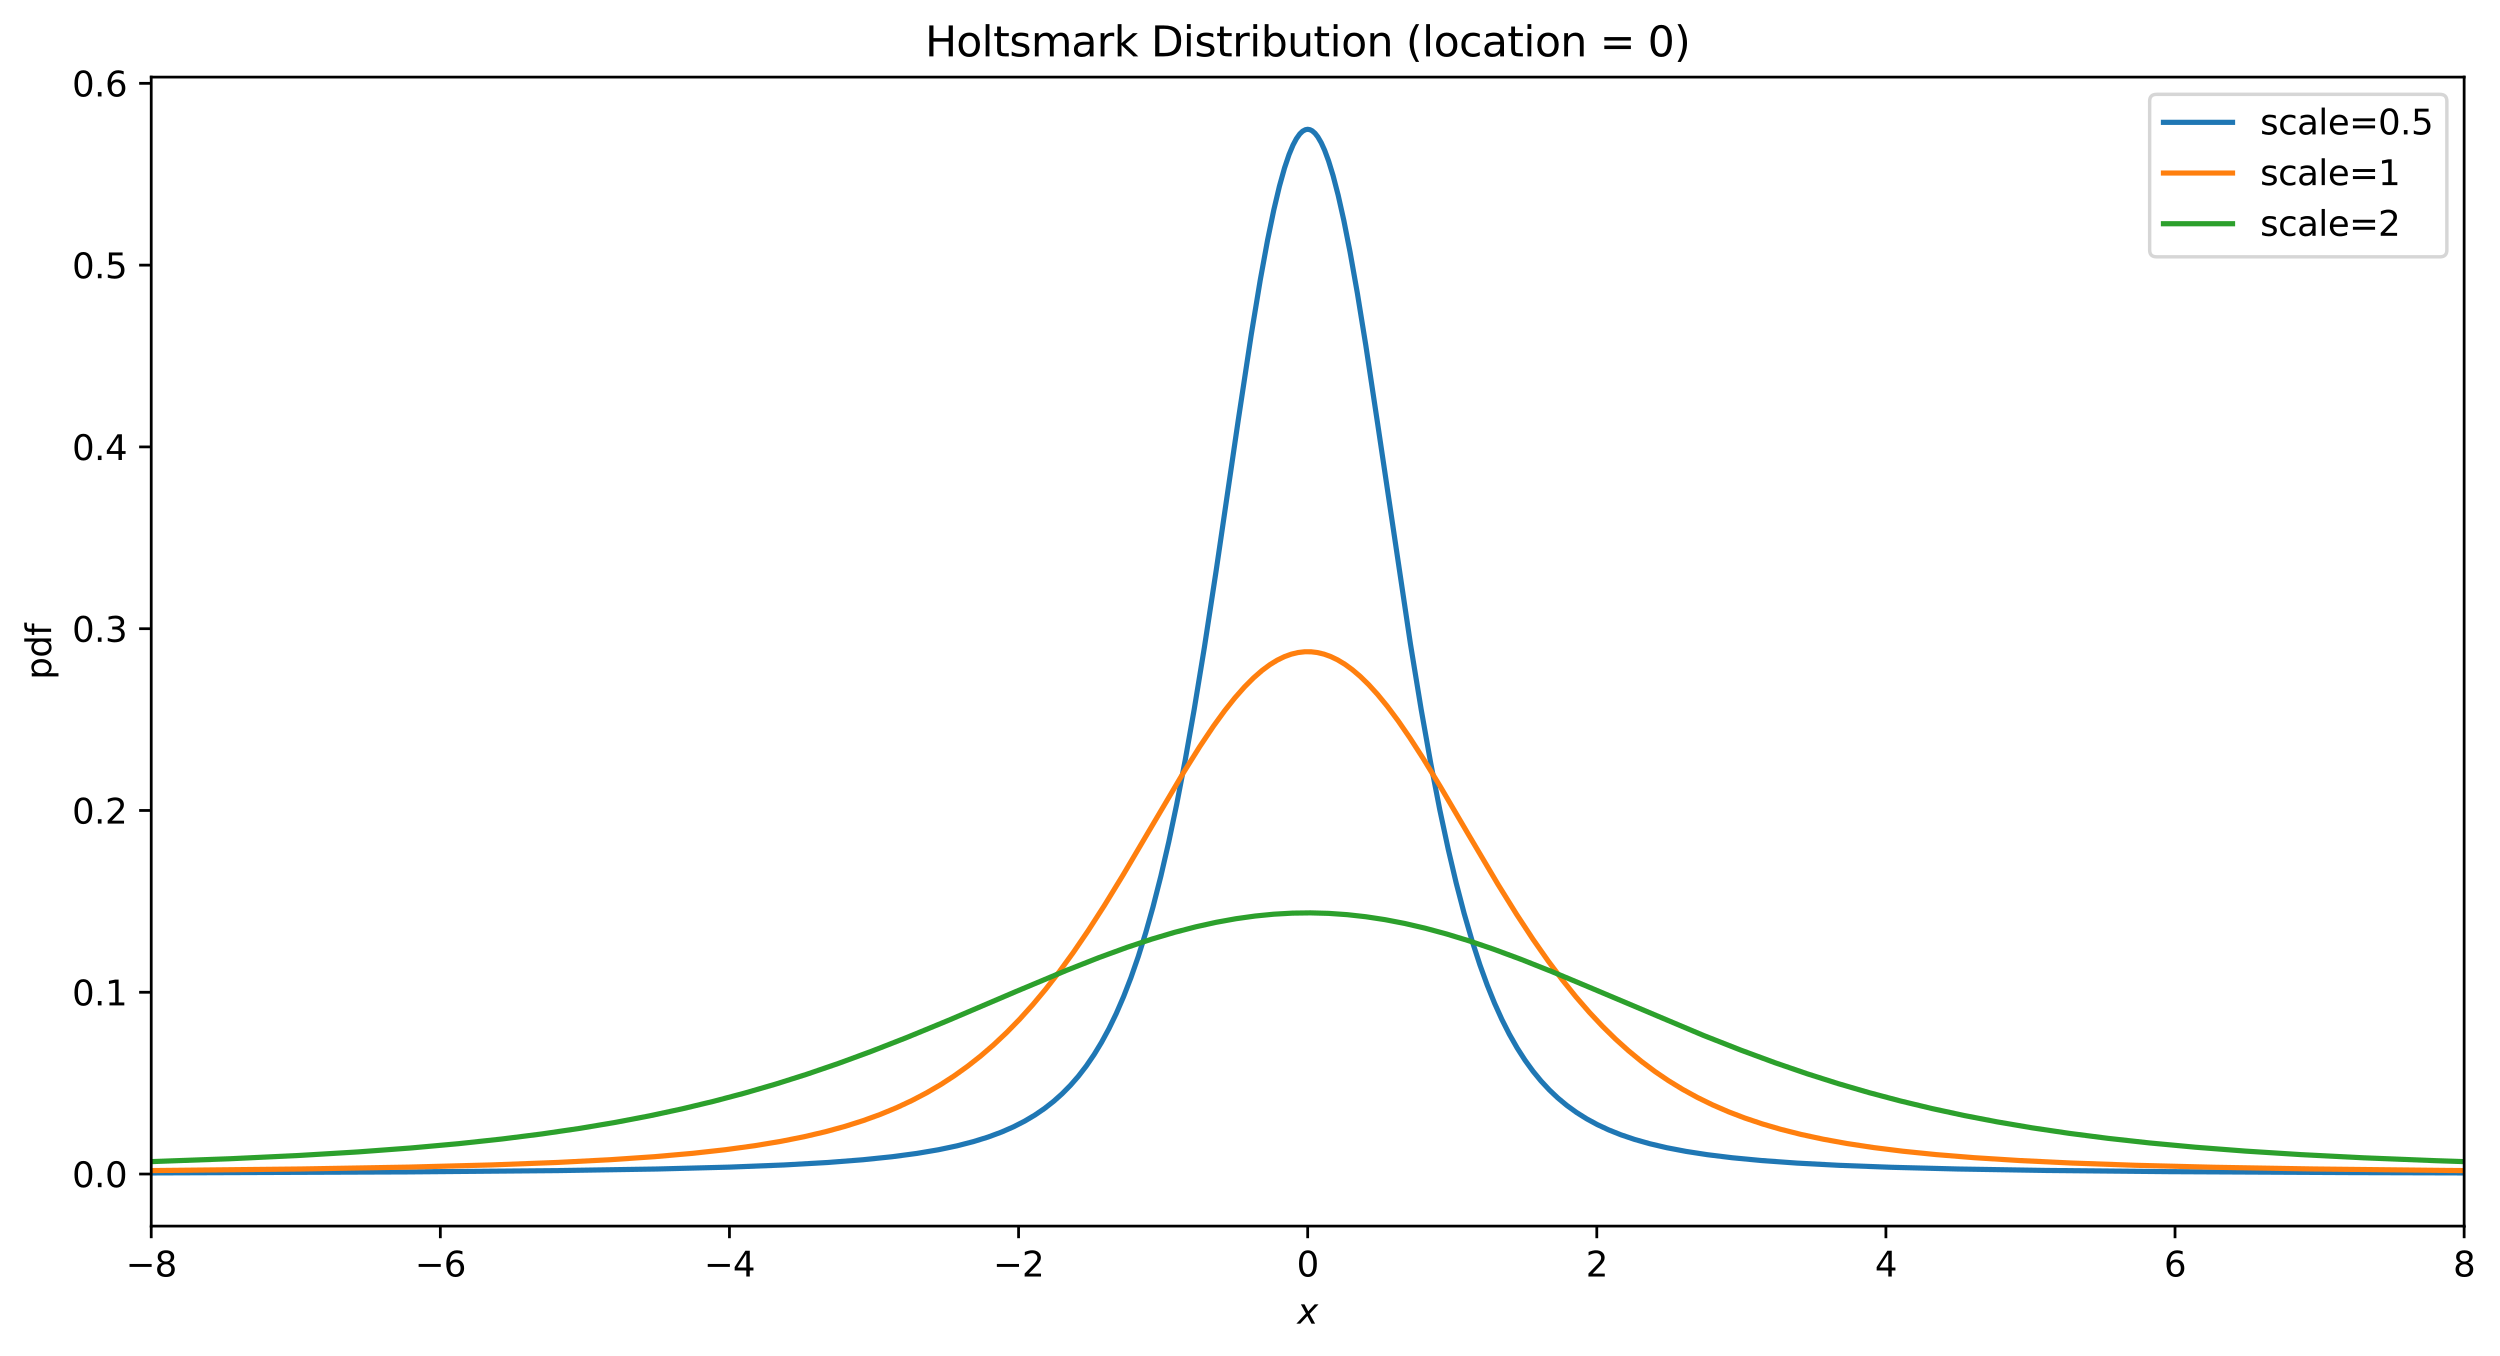 <svg xmlns="http://www.w3.org/2000/svg" xmlns:xlink="http://www.w3.org/1999/xlink" width="965.017" height="523.352" version="1.1" viewBox="0 0 723.763 392.514"><defs><style type="text/css">*{stroke-linejoin:round;stroke-linecap:butt}</style></defs><g id="figure_1"><g id="patch_1"><path d="M 0 392.514 L 723.763 392.514 L 723.763 0 L 0 0 z" style="fill:#fff"/></g><g id="axes_1"><g id="patch_2"><path d="M 43.781 354.958 L 713.381 354.958 L 713.381 22.318 L 43.781 22.318 z" style="fill:#fff"/></g><g id="matplotlib.axis_1"><g id="xtick_1"><g id="line2d_1"><defs><path id="m104aa76046" d="M 0 0 L 0 3.5" style="stroke:#000;stroke-width:.8"/></defs><g><use x="43.781" y="354.958" xlink:href="#m104aa76046" style="stroke:#000;stroke-width:.8"/></g></g><g id="text_1"><g transform="translate(36.41 369.557) scale(0.1 -0.1)"><defs><path id="DejaVuSans-2212" d="M 678 2272 L 4684 2272 L 4684 1741 L 678 1741 L 678 2272 z" transform="scale(0.016)"/><path id="DejaVuSans-38" d="M 2034 2216 Q 1584 2216 1326 1975 Q 1069 1734 1069 1313 Q 1069 891 1326 650 Q 1584 409 2034 409 Q 2484 409 2743 651 Q 3003 894 3003 1313 Q 3003 1734 2745 1975 Q 2488 2216 2034 2216 z M 1403 2484 Q 997 2584 770 2862 Q 544 3141 544 3541 Q 544 4100 942 4425 Q 1341 4750 2034 4750 Q 2731 4750 3128 4425 Q 3525 4100 3525 3541 Q 3525 3141 3298 2862 Q 3072 2584 2669 2484 Q 3125 2378 3379 2068 Q 3634 1759 3634 1313 Q 3634 634 3220 271 Q 2806 -91 2034 -91 Q 1263 -91 848 271 Q 434 634 434 1313 Q 434 1759 690 2068 Q 947 2378 1403 2484 z M 1172 3481 Q 1172 3119 1398 2916 Q 1625 2713 2034 2713 Q 2441 2713 2670 2916 Q 2900 3119 2900 3481 Q 2900 3844 2670 4047 Q 2441 4250 2034 4250 Q 1625 4250 1398 4047 Q 1172 3844 1172 3481 z" transform="scale(0.016)"/></defs><use xlink:href="#DejaVuSans-2212"/><use x="83.789" xlink:href="#DejaVuSans-38"/></g></g></g><g id="xtick_2"><g id="line2d_2"><g><use x="127.481" y="354.958" xlink:href="#m104aa76046" style="stroke:#000;stroke-width:.8"/></g></g><g id="text_2"><g transform="translate(120.11 369.557) scale(0.1 -0.1)"><defs><path id="DejaVuSans-36" d="M 2113 2584 Q 1688 2584 1439 2293 Q 1191 2003 1191 1497 Q 1191 994 1439 701 Q 1688 409 2113 409 Q 2538 409 2786 701 Q 3034 994 3034 1497 Q 3034 2003 2786 2293 Q 2538 2584 2113 2584 z M 3366 4563 L 3366 3988 Q 3128 4100 2886 4159 Q 2644 4219 2406 4219 Q 1781 4219 1451 3797 Q 1122 3375 1075 2522 Q 1259 2794 1537 2939 Q 1816 3084 2150 3084 Q 2853 3084 3261 2657 Q 3669 2231 3669 1497 Q 3669 778 3244 343 Q 2819 -91 2113 -91 Q 1303 -91 875 529 Q 447 1150 447 2328 Q 447 3434 972 4092 Q 1497 4750 2381 4750 Q 2619 4750 2861 4703 Q 3103 4656 3366 4563 z" transform="scale(0.016)"/></defs><use xlink:href="#DejaVuSans-2212"/><use x="83.789" xlink:href="#DejaVuSans-36"/></g></g></g><g id="xtick_3"><g id="line2d_3"><g><use x="211.181" y="354.958" xlink:href="#m104aa76046" style="stroke:#000;stroke-width:.8"/></g></g><g id="text_3"><g transform="translate(203.81 369.557) scale(0.1 -0.1)"><defs><path id="DejaVuSans-34" d="M 2419 4116 L 825 1625 L 2419 1625 L 2419 4116 z M 2253 4666 L 3047 4666 L 3047 1625 L 3713 1625 L 3713 1100 L 3047 1100 L 3047 0 L 2419 0 L 2419 1100 L 313 1100 L 313 1709 L 2253 4666 z" transform="scale(0.016)"/></defs><use xlink:href="#DejaVuSans-2212"/><use x="83.789" xlink:href="#DejaVuSans-34"/></g></g></g><g id="xtick_4"><g id="line2d_4"><g><use x="294.881" y="354.958" xlink:href="#m104aa76046" style="stroke:#000;stroke-width:.8"/></g></g><g id="text_4"><g transform="translate(287.51 369.557) scale(0.1 -0.1)"><defs><path id="DejaVuSans-32" d="M 1228 531 L 3431 531 L 3431 0 L 469 0 L 469 531 Q 828 903 1448 1529 Q 2069 2156 2228 2338 Q 2531 2678 2651 2914 Q 2772 3150 2772 3378 Q 2772 3750 2511 3984 Q 2250 4219 1831 4219 Q 1534 4219 1204 4116 Q 875 4013 500 3803 L 500 4441 Q 881 4594 1212 4672 Q 1544 4750 1819 4750 Q 2544 4750 2975 4387 Q 3406 4025 3406 3419 Q 3406 3131 3298 2873 Q 3191 2616 2906 2266 Q 2828 2175 2409 1742 Q 1991 1309 1228 531 z" transform="scale(0.016)"/></defs><use xlink:href="#DejaVuSans-2212"/><use x="83.789" xlink:href="#DejaVuSans-32"/></g></g></g><g id="xtick_5"><g id="line2d_5"><g><use x="378.581" y="354.958" xlink:href="#m104aa76046" style="stroke:#000;stroke-width:.8"/></g></g><g id="text_5"><g transform="translate(375.4 369.557) scale(0.1 -0.1)"><defs><path id="DejaVuSans-30" d="M 2034 4250 Q 1547 4250 1301 3770 Q 1056 3291 1056 2328 Q 1056 1369 1301 889 Q 1547 409 2034 409 Q 2525 409 2770 889 Q 3016 1369 3016 2328 Q 3016 3291 2770 3770 Q 2525 4250 2034 4250 z M 2034 4750 Q 2819 4750 3233 4129 Q 3647 3509 3647 2328 Q 3647 1150 3233 529 Q 2819 -91 2034 -91 Q 1250 -91 836 529 Q 422 1150 422 2328 Q 422 3509 836 4129 Q 1250 4750 2034 4750 z" transform="scale(0.016)"/></defs><use xlink:href="#DejaVuSans-30"/></g></g></g><g id="xtick_6"><g id="line2d_6"><g><use x="462.281" y="354.958" xlink:href="#m104aa76046" style="stroke:#000;stroke-width:.8"/></g></g><g id="text_6"><g transform="translate(459.1 369.557) scale(0.1 -0.1)"><use xlink:href="#DejaVuSans-32"/></g></g></g><g id="xtick_7"><g id="line2d_7"><g><use x="545.981" y="354.958" xlink:href="#m104aa76046" style="stroke:#000;stroke-width:.8"/></g></g><g id="text_7"><g transform="translate(542.8 369.557) scale(0.1 -0.1)"><use xlink:href="#DejaVuSans-34"/></g></g></g><g id="xtick_8"><g id="line2d_8"><g><use x="629.681" y="354.958" xlink:href="#m104aa76046" style="stroke:#000;stroke-width:.8"/></g></g><g id="text_8"><g transform="translate(626.5 369.557) scale(0.1 -0.1)"><use xlink:href="#DejaVuSans-36"/></g></g></g><g id="xtick_9"><g id="line2d_9"><g><use x="713.381" y="354.958" xlink:href="#m104aa76046" style="stroke:#000;stroke-width:.8"/></g></g><g id="text_9"><g transform="translate(710.2 369.557) scale(0.1 -0.1)"><use xlink:href="#DejaVuSans-38"/></g></g></g><g id="text_10"><g transform="translate(375.581 383.235) scale(0.1 -0.1)"><defs><path id="DejaVuSans-Oblique-78" d="M 3841 3500 L 2234 1784 L 3219 0 L 2559 0 L 1819 1388 L 531 0 L -166 0 L 1556 1844 L 641 3500 L 1300 3500 L 1972 2234 L 3144 3500 L 3841 3500 z" transform="scale(0.016)"/></defs><use transform="translate(0 0.312)" xlink:href="#DejaVuSans-Oblique-78"/></g></g></g><g id="matplotlib.axis_2"><g id="ytick_1"><g id="line2d_10"><defs><path id="mf7b1945735" d="M 0 0 L -3.5 0" style="stroke:#000;stroke-width:.8"/></defs><g><use x="43.781" y="339.893" xlink:href="#mf7b1945735" style="stroke:#000;stroke-width:.8"/></g></g><g id="text_11"><g transform="translate(20.878 343.693) scale(0.1 -0.1)"><defs><path id="DejaVuSans-2e" d="M 684 794 L 1344 794 L 1344 0 L 684 0 L 684 794 z" transform="scale(0.016)"/></defs><use xlink:href="#DejaVuSans-30"/><use x="63.623" xlink:href="#DejaVuSans-2e"/><use x="95.41" xlink:href="#DejaVuSans-30"/></g></g></g><g id="ytick_2"><g id="line2d_11"><g><use x="43.781" y="287.266" xlink:href="#mf7b1945735" style="stroke:#000;stroke-width:.8"/></g></g><g id="text_12"><g transform="translate(20.878 291.065) scale(0.1 -0.1)"><defs><path id="DejaVuSans-31" d="M 794 531 L 1825 531 L 1825 4091 L 703 3866 L 703 4441 L 1819 4666 L 2450 4666 L 2450 531 L 3481 531 L 3481 0 L 794 0 L 794 531 z" transform="scale(0.016)"/></defs><use xlink:href="#DejaVuSans-30"/><use x="63.623" xlink:href="#DejaVuSans-2e"/><use x="95.41" xlink:href="#DejaVuSans-31"/></g></g></g><g id="ytick_3"><g id="line2d_12"><g><use x="43.781" y="234.638" xlink:href="#mf7b1945735" style="stroke:#000;stroke-width:.8"/></g></g><g id="text_13"><g transform="translate(20.878 238.437) scale(0.1 -0.1)"><use xlink:href="#DejaVuSans-30"/><use x="63.623" xlink:href="#DejaVuSans-2e"/><use x="95.41" xlink:href="#DejaVuSans-32"/></g></g></g><g id="ytick_4"><g id="line2d_13"><g><use x="43.781" y="182.01" xlink:href="#mf7b1945735" style="stroke:#000;stroke-width:.8"/></g></g><g id="text_14"><g transform="translate(20.878 185.809) scale(0.1 -0.1)"><defs><path id="DejaVuSans-33" d="M 2597 2516 Q 3050 2419 3304 2112 Q 3559 1806 3559 1356 Q 3559 666 3084 287 Q 2609 -91 1734 -91 Q 1441 -91 1130 -33 Q 819 25 488 141 L 488 750 Q 750 597 1062 519 Q 1375 441 1716 441 Q 2309 441 2620 675 Q 2931 909 2931 1356 Q 2931 1769 2642 2001 Q 2353 2234 1838 2234 L 1294 2234 L 1294 2753 L 1863 2753 Q 2328 2753 2575 2939 Q 2822 3125 2822 3475 Q 2822 3834 2567 4026 Q 2313 4219 1838 4219 Q 1578 4219 1281 4162 Q 984 4106 628 3988 L 628 4550 Q 988 4650 1302 4700 Q 1616 4750 1894 4750 Q 2613 4750 3031 4423 Q 3450 4097 3450 3541 Q 3450 3153 3228 2886 Q 3006 2619 2597 2516 z" transform="scale(0.016)"/></defs><use xlink:href="#DejaVuSans-30"/><use x="63.623" xlink:href="#DejaVuSans-2e"/><use x="95.41" xlink:href="#DejaVuSans-33"/></g></g></g><g id="ytick_5"><g id="line2d_14"><g><use x="43.781" y="129.382" xlink:href="#mf7b1945735" style="stroke:#000;stroke-width:.8"/></g></g><g id="text_15"><g transform="translate(20.878 133.181) scale(0.1 -0.1)"><use xlink:href="#DejaVuSans-30"/><use x="63.623" xlink:href="#DejaVuSans-2e"/><use x="95.41" xlink:href="#DejaVuSans-34"/></g></g></g><g id="ytick_6"><g id="line2d_15"><g><use x="43.781" y="76.754" xlink:href="#mf7b1945735" style="stroke:#000;stroke-width:.8"/></g></g><g id="text_16"><g transform="translate(20.878 80.553) scale(0.1 -0.1)"><defs><path id="DejaVuSans-35" d="M 691 4666 L 3169 4666 L 3169 4134 L 1269 4134 L 1269 2991 Q 1406 3038 1543 3061 Q 1681 3084 1819 3084 Q 2600 3084 3056 2656 Q 3513 2228 3513 1497 Q 3513 744 3044 326 Q 2575 -91 1722 -91 Q 1428 -91 1123 -41 Q 819 9 494 109 L 494 744 Q 775 591 1075 516 Q 1375 441 1709 441 Q 2250 441 2565 725 Q 2881 1009 2881 1497 Q 2881 1984 2565 2268 Q 2250 2553 1709 2553 Q 1456 2553 1204 2497 Q 953 2441 691 2322 L 691 4666 z" transform="scale(0.016)"/></defs><use xlink:href="#DejaVuSans-30"/><use x="63.623" xlink:href="#DejaVuSans-2e"/><use x="95.41" xlink:href="#DejaVuSans-35"/></g></g></g><g id="ytick_7"><g id="line2d_16"><g><use x="43.781" y="24.126" xlink:href="#mf7b1945735" style="stroke:#000;stroke-width:.8"/></g></g><g id="text_17"><g transform="translate(20.878 27.925) scale(0.1 -0.1)"><use xlink:href="#DejaVuSans-30"/><use x="63.623" xlink:href="#DejaVuSans-2e"/><use x="95.41" xlink:href="#DejaVuSans-36"/></g></g></g><g id="text_18"><g transform="translate(14.798 196.747) rotate(-90) scale(0.1 -0.1)"><defs><path id="DejaVuSans-70" d="M 1159 525 L 1159 -1331 L 581 -1331 L 581 3500 L 1159 3500 L 1159 2969 Q 1341 3281 1617 3432 Q 1894 3584 2278 3584 Q 2916 3584 3314 3078 Q 3713 2572 3713 1747 Q 3713 922 3314 415 Q 2916 -91 2278 -91 Q 1894 -91 1617 61 Q 1341 213 1159 525 z M 3116 1747 Q 3116 2381 2855 2742 Q 2594 3103 2138 3103 Q 1681 3103 1420 2742 Q 1159 2381 1159 1747 Q 1159 1113 1420 752 Q 1681 391 2138 391 Q 2594 391 2855 752 Q 3116 1113 3116 1747 z" transform="scale(0.016)"/><path id="DejaVuSans-64" d="M 2906 2969 L 2906 4863 L 3481 4863 L 3481 0 L 2906 0 L 2906 525 Q 2725 213 2448 61 Q 2172 -91 1784 -91 Q 1150 -91 751 415 Q 353 922 353 1747 Q 353 2572 751 3078 Q 1150 3584 1784 3584 Q 2172 3584 2448 3432 Q 2725 3281 2906 2969 z M 947 1747 Q 947 1113 1208 752 Q 1469 391 1925 391 Q 2381 391 2643 752 Q 2906 1113 2906 1747 Q 2906 2381 2643 2742 Q 2381 3103 1925 3103 Q 1469 3103 1208 2742 Q 947 2381 947 1747 z" transform="scale(0.016)"/><path id="DejaVuSans-66" d="M 2375 4863 L 2375 4384 L 1825 4384 Q 1516 4384 1395 4259 Q 1275 4134 1275 3809 L 1275 3500 L 2222 3500 L 2222 3053 L 1275 3053 L 1275 0 L 697 0 L 697 3053 L 147 3053 L 147 3500 L 697 3500 L 697 3744 Q 697 4328 969 4595 Q 1241 4863 1831 4863 L 2375 4863 z" transform="scale(0.016)"/></defs><use xlink:href="#DejaVuSans-70"/><use x="63.477" xlink:href="#DejaVuSans-64"/><use x="126.953" xlink:href="#DejaVuSans-66"/></g></g></g><g id="line2d_17"><path d="M 43.618 339.57 L 117.836 339.275 L 161.321 338.895 L 190.256 338.433 L 211.181 337.887 L 227.038 337.26 L 239.626 336.547 L 249.762 335.758 L 258.262 334.879 L 265.455 333.916 L 271.668 332.862 L 277.062 331.724 L 281.803 330.502 L 286.054 329.181 L 289.977 327.726 L 293.41 326.223 L 296.679 324.55 L 299.622 322.802 L 302.401 320.902 L 305.017 318.853 L 307.469 316.667 L 309.921 314.184 L 312.21 311.558 L 314.498 308.592 L 316.787 305.242 L 318.912 301.74 L 321.038 297.817 L 323.163 293.426 L 325.288 288.513 L 327.413 283.028 L 329.538 276.917 L 331.663 270.126 L 333.789 262.606 L 336.077 253.643 L 338.366 243.74 L 340.655 232.872 L 343.107 220.154 L 345.722 205.404 L 348.665 187.477 L 352.098 165.114 L 358.474 121.678 L 362.234 96.922 L 364.849 81.082 L 366.974 69.479 L 368.773 60.776 L 370.407 53.893 L 371.879 48.629 L 373.187 44.748 L 374.331 42.002 L 375.312 40.149 L 376.293 38.77 L 377.11 37.99 L 377.927 37.547 L 378.581 37.438 L 379.235 37.547 L 379.889 37.874 L 380.706 38.587 L 381.524 39.637 L 382.505 41.333 L 383.486 43.496 L 384.63 46.592 L 385.938 50.855 L 387.409 56.521 L 389.044 63.811 L 390.842 72.909 L 392.967 84.899 L 395.419 100.044 L 398.852 122.787 L 408.334 186.444 L 411.44 205.404 L 414.219 221.036 L 416.835 234.484 L 419.287 245.943 L 421.576 255.641 L 423.864 264.409 L 426.153 272.291 L 428.442 279.345 L 430.567 285.209 L 432.692 290.468 L 434.817 295.173 L 436.942 299.379 L 439.231 303.406 L 441.52 306.968 L 443.808 310.12 L 446.097 312.91 L 448.549 315.548 L 451.001 317.868 L 453.617 320.039 L 456.396 322.051 L 459.339 323.899 L 462.445 325.585 L 465.714 327.111 L 469.311 328.546 L 473.234 329.872 L 477.648 331.121 L 482.552 332.271 L 488.111 333.335 L 494.323 334.294 L 501.516 335.176 L 510.016 335.985 L 520.152 336.716 L 532.413 337.366 L 547.616 337.939 L 566.906 338.433 L 592.409 338.852 L 627.883 339.198 L 680.522 339.471 L 713.545 339.57 L 713.545 339.57" clip-path="url(#pbdb77fdbf7)" style="fill:none;stroke:#1f77b4;stroke-width:1.5;stroke-linecap:square"/></g><g id="line2d_18"><path d="M 43.618 338.891 L 87.103 338.427 L 118.49 337.88 L 142.358 337.251 L 161.321 336.535 L 176.688 335.741 L 189.602 334.857 L 200.555 333.892 L 210.037 332.841 L 218.538 331.678 L 226.058 330.427 L 232.76 329.095 L 238.972 327.638 L 244.694 326.069 L 249.925 324.411 L 254.829 322.631 L 259.57 320.674 L 263.984 318.615 L 268.235 316.39 L 272.321 314.003 L 276.245 311.461 L 280.168 308.652 L 283.928 305.69 L 287.688 302.447 L 291.448 298.906 L 295.208 295.055 L 298.968 290.882 L 302.728 286.383 L 306.652 281.34 L 310.738 275.716 L 314.989 269.488 L 319.73 262.13 L 325.124 253.323 L 332.481 240.842 L 342.616 223.683 L 347.357 216.107 L 351.281 210.253 L 354.55 205.75 L 357.493 202.047 L 360.272 198.896 L 362.887 196.269 L 365.34 194.129 L 367.628 192.431 L 369.754 191.125 L 371.879 190.09 L 373.84 189.38 L 375.802 188.912 L 377.764 188.687 L 379.562 188.696 L 381.36 188.912 L 383.322 189.38 L 385.284 190.09 L 387.246 191.036 L 389.371 192.321 L 391.496 193.868 L 393.785 195.815 L 396.237 198.207 L 398.852 201.084 L 401.631 204.477 L 404.738 208.634 L 408.171 213.615 L 412.094 219.707 L 416.998 227.754 L 425.009 241.402 L 433.673 256.033 L 439.068 264.713 L 443.808 271.928 L 448.222 278.236 L 452.309 283.695 L 456.233 288.575 L 460.156 293.099 L 463.916 297.104 L 467.676 300.791 L 471.436 304.175 L 475.196 307.27 L 479.119 310.208 L 483.043 312.87 L 487.13 315.371 L 491.38 317.704 L 495.794 319.864 L 500.371 321.851 L 505.112 323.668 L 510.18 325.372 L 515.575 326.95 L 521.46 328.434 L 527.835 329.806 L 534.701 331.054 L 542.385 332.222 L 550.886 333.285 L 560.531 334.264 L 571.647 335.163 L 584.562 335.976 L 599.765 336.704 L 618.238 337.357 L 640.961 337.929 L 669.896 338.425 L 708.15 338.846 L 713.545 338.891 L 713.545 338.891" clip-path="url(#pbdb77fdbf7)" style="fill:none;stroke:#ff7f0e;stroke-width:1.5;stroke-linecap:square"/></g><g id="line2d_19"><path d="M 43.618 336.301 L 66.668 335.46 L 86.449 334.521 L 103.614 333.488 L 118.98 332.343 L 132.713 331.102 L 145.3 329.746 L 156.907 328.276 L 167.86 326.668 L 178.159 324.934 L 187.968 323.059 L 197.449 321.022 L 206.604 318.83 L 215.595 316.451 L 224.586 313.84 L 233.578 310.995 L 242.732 307.863 L 252.214 304.382 L 262.513 300.358 L 274.447 295.445 L 294.227 287.008 L 308.777 280.92 L 318.258 277.186 L 326.269 274.264 L 333.462 271.874 L 340.001 269.93 L 346.213 268.314 L 352.098 267.011 L 357.82 265.973 L 363.378 265.194 L 368.773 264.662 L 374.167 264.357 L 379.399 264.282 L 384.63 264.425 L 390.025 264.799 L 395.419 265.399 L 400.978 266.246 L 406.699 267.35 L 412.584 268.716 L 418.796 270.394 L 425.336 272.395 L 432.365 274.782 L 440.212 277.686 L 449.367 281.319 L 461.464 286.381 L 493.178 299.765 L 503.968 304.009 L 513.776 307.63 L 523.095 310.833 L 532.086 313.691 L 541.077 316.315 L 550.068 318.707 L 559.223 320.911 L 568.541 322.926 L 578.186 324.786 L 588.322 326.513 L 598.948 328.096 L 610.228 329.552 L 622.325 330.889 L 635.566 332.124 L 650.116 333.252 L 666.137 334.268 L 684.282 335.19 L 705.044 336.018 L 713.545 336.301 L 713.545 336.301" clip-path="url(#pbdb77fdbf7)" style="fill:none;stroke:#2ca02c;stroke-width:1.5;stroke-linecap:square"/></g><g id="patch_3"><path d="M 43.781 354.958 L 43.781 22.318" style="fill:none;stroke:#000;stroke-width:.8;stroke-linejoin:miter;stroke-linecap:square"/></g><g id="patch_4"><path d="M 713.381 354.958 L 713.381 22.318" style="fill:none;stroke:#000;stroke-width:.8;stroke-linejoin:miter;stroke-linecap:square"/></g><g id="patch_5"><path d="M 43.781 354.958 L 713.381 354.958" style="fill:none;stroke:#000;stroke-width:.8;stroke-linejoin:miter;stroke-linecap:square"/></g><g id="patch_6"><path d="M 43.781 22.318 L 713.381 22.318" style="fill:none;stroke:#000;stroke-width:.8;stroke-linejoin:miter;stroke-linecap:square"/></g><g id="text_19"><g transform="translate(267.827 16.318) scale(0.12 -0.12)"><defs><path id="DejaVuSans-48" d="M 628 4666 L 1259 4666 L 1259 2753 L 3553 2753 L 3553 4666 L 4184 4666 L 4184 0 L 3553 0 L 3553 2222 L 1259 2222 L 1259 0 L 628 0 L 628 4666 z" transform="scale(0.016)"/><path id="DejaVuSans-6f" d="M 1959 3097 Q 1497 3097 1228 2736 Q 959 2375 959 1747 Q 959 1119 1226 758 Q 1494 397 1959 397 Q 2419 397 2687 759 Q 2956 1122 2956 1747 Q 2956 2369 2687 2733 Q 2419 3097 1959 3097 z M 1959 3584 Q 2709 3584 3137 3096 Q 3566 2609 3566 1747 Q 3566 888 3137 398 Q 2709 -91 1959 -91 Q 1206 -91 779 398 Q 353 888 353 1747 Q 353 2609 779 3096 Q 1206 3584 1959 3584 z" transform="scale(0.016)"/><path id="DejaVuSans-6c" d="M 603 4863 L 1178 4863 L 1178 0 L 603 0 L 603 4863 z" transform="scale(0.016)"/><path id="DejaVuSans-74" d="M 1172 4494 L 1172 3500 L 2356 3500 L 2356 3053 L 1172 3053 L 1172 1153 Q 1172 725 1289 603 Q 1406 481 1766 481 L 2356 481 L 2356 0 L 1766 0 Q 1100 0 847 248 Q 594 497 594 1153 L 594 3053 L 172 3053 L 172 3500 L 594 3500 L 594 4494 L 1172 4494 z" transform="scale(0.016)"/><path id="DejaVuSans-73" d="M 2834 3397 L 2834 2853 Q 2591 2978 2328 3040 Q 2066 3103 1784 3103 Q 1356 3103 1142 2972 Q 928 2841 928 2578 Q 928 2378 1081 2264 Q 1234 2150 1697 2047 L 1894 2003 Q 2506 1872 2764 1633 Q 3022 1394 3022 966 Q 3022 478 2636 193 Q 2250 -91 1575 -91 Q 1294 -91 989 -36 Q 684 19 347 128 L 347 722 Q 666 556 975 473 Q 1284 391 1588 391 Q 1994 391 2212 530 Q 2431 669 2431 922 Q 2431 1156 2273 1281 Q 2116 1406 1581 1522 L 1381 1569 Q 847 1681 609 1914 Q 372 2147 372 2553 Q 372 3047 722 3315 Q 1072 3584 1716 3584 Q 2034 3584 2315 3537 Q 2597 3491 2834 3397 z" transform="scale(0.016)"/><path id="DejaVuSans-6d" d="M 3328 2828 Q 3544 3216 3844 3400 Q 4144 3584 4550 3584 Q 5097 3584 5394 3201 Q 5691 2819 5691 2113 L 5691 0 L 5113 0 L 5113 2094 Q 5113 2597 4934 2840 Q 4756 3084 4391 3084 Q 3944 3084 3684 2787 Q 3425 2491 3425 1978 L 3425 0 L 2847 0 L 2847 2094 Q 2847 2600 2669 2842 Q 2491 3084 2119 3084 Q 1678 3084 1418 2786 Q 1159 2488 1159 1978 L 1159 0 L 581 0 L 581 3500 L 1159 3500 L 1159 2956 Q 1356 3278 1631 3431 Q 1906 3584 2284 3584 Q 2666 3584 2933 3390 Q 3200 3197 3328 2828 z" transform="scale(0.016)"/><path id="DejaVuSans-61" d="M 2194 1759 Q 1497 1759 1228 1600 Q 959 1441 959 1056 Q 959 750 1161 570 Q 1363 391 1709 391 Q 2188 391 2477 730 Q 2766 1069 2766 1631 L 2766 1759 L 2194 1759 z M 3341 1997 L 3341 0 L 2766 0 L 2766 531 Q 2569 213 2275 61 Q 1981 -91 1556 -91 Q 1019 -91 701 211 Q 384 513 384 1019 Q 384 1609 779 1909 Q 1175 2209 1959 2209 L 2766 2209 L 2766 2266 Q 2766 2663 2505 2880 Q 2244 3097 1772 3097 Q 1472 3097 1187 3025 Q 903 2953 641 2809 L 641 3341 Q 956 3463 1253 3523 Q 1550 3584 1831 3584 Q 2591 3584 2966 3190 Q 3341 2797 3341 1997 z" transform="scale(0.016)"/><path id="DejaVuSans-72" d="M 2631 2963 Q 2534 3019 2420 3045 Q 2306 3072 2169 3072 Q 1681 3072 1420 2755 Q 1159 2438 1159 1844 L 1159 0 L 581 0 L 581 3500 L 1159 3500 L 1159 2956 Q 1341 3275 1631 3429 Q 1922 3584 2338 3584 Q 2397 3584 2469 3576 Q 2541 3569 2628 3553 L 2631 2963 z" transform="scale(0.016)"/><path id="DejaVuSans-6b" d="M 581 4863 L 1159 4863 L 1159 1991 L 2875 3500 L 3609 3500 L 1753 1863 L 3688 0 L 2938 0 L 1159 1709 L 1159 0 L 581 0 L 581 4863 z" transform="scale(0.016)"/><path id="DejaVuSans-20" transform="scale(0.016)"/><path id="DejaVuSans-44" d="M 1259 4147 L 1259 519 L 2022 519 Q 2988 519 3436 956 Q 3884 1394 3884 2338 Q 3884 3275 3436 3711 Q 2988 4147 2022 4147 L 1259 4147 z M 628 4666 L 1925 4666 Q 3281 4666 3915 4102 Q 4550 3538 4550 2338 Q 4550 1131 3912 565 Q 3275 0 1925 0 L 628 0 L 628 4666 z" transform="scale(0.016)"/><path id="DejaVuSans-69" d="M 603 3500 L 1178 3500 L 1178 0 L 603 0 L 603 3500 z M 603 4863 L 1178 4863 L 1178 4134 L 603 4134 L 603 4863 z" transform="scale(0.016)"/><path id="DejaVuSans-62" d="M 3116 1747 Q 3116 2381 2855 2742 Q 2594 3103 2138 3103 Q 1681 3103 1420 2742 Q 1159 2381 1159 1747 Q 1159 1113 1420 752 Q 1681 391 2138 391 Q 2594 391 2855 752 Q 3116 1113 3116 1747 z M 1159 2969 Q 1341 3281 1617 3432 Q 1894 3584 2278 3584 Q 2916 3584 3314 3078 Q 3713 2572 3713 1747 Q 3713 922 3314 415 Q 2916 -91 2278 -91 Q 1894 -91 1617 61 Q 1341 213 1159 525 L 1159 0 L 581 0 L 581 4863 L 1159 4863 L 1159 2969 z" transform="scale(0.016)"/><path id="DejaVuSans-75" d="M 544 1381 L 544 3500 L 1119 3500 L 1119 1403 Q 1119 906 1312 657 Q 1506 409 1894 409 Q 2359 409 2629 706 Q 2900 1003 2900 1516 L 2900 3500 L 3475 3500 L 3475 0 L 2900 0 L 2900 538 Q 2691 219 2414 64 Q 2138 -91 1772 -91 Q 1169 -91 856 284 Q 544 659 544 1381 z M 1991 3584 L 1991 3584 z" transform="scale(0.016)"/><path id="DejaVuSans-6e" d="M 3513 2113 L 3513 0 L 2938 0 L 2938 2094 Q 2938 2591 2744 2837 Q 2550 3084 2163 3084 Q 1697 3084 1428 2787 Q 1159 2491 1159 1978 L 1159 0 L 581 0 L 581 3500 L 1159 3500 L 1159 2956 Q 1366 3272 1645 3428 Q 1925 3584 2291 3584 Q 2894 3584 3203 3211 Q 3513 2838 3513 2113 z" transform="scale(0.016)"/><path id="DejaVuSans-28" d="M 1984 4856 Q 1566 4138 1362 3434 Q 1159 2731 1159 2009 Q 1159 1288 1364 580 Q 1569 -128 1984 -844 L 1484 -844 Q 1016 -109 783 600 Q 550 1309 550 2009 Q 550 2706 781 3412 Q 1013 4119 1484 4856 L 1984 4856 z" transform="scale(0.016)"/><path id="DejaVuSans-63" d="M 3122 3366 L 3122 2828 Q 2878 2963 2633 3030 Q 2388 3097 2138 3097 Q 1578 3097 1268 2742 Q 959 2388 959 1747 Q 959 1106 1268 751 Q 1578 397 2138 397 Q 2388 397 2633 464 Q 2878 531 3122 666 L 3122 134 Q 2881 22 2623 -34 Q 2366 -91 2075 -91 Q 1284 -91 818 406 Q 353 903 353 1747 Q 353 2603 823 3093 Q 1294 3584 2113 3584 Q 2378 3584 2631 3529 Q 2884 3475 3122 3366 z" transform="scale(0.016)"/><path id="DejaVuSans-3d" d="M 678 2906 L 4684 2906 L 4684 2381 L 678 2381 L 678 2906 z M 678 1631 L 4684 1631 L 4684 1100 L 678 1100 L 678 1631 z" transform="scale(0.016)"/><path id="DejaVuSans-29" d="M 513 4856 L 1013 4856 Q 1481 4119 1714 3412 Q 1947 2706 1947 2009 Q 1947 1309 1714 600 Q 1481 -109 1013 -844 L 513 -844 Q 928 -128 1133 580 Q 1338 1288 1338 2009 Q 1338 2731 1133 3434 Q 928 4138 513 4856 z" transform="scale(0.016)"/></defs><use xlink:href="#DejaVuSans-48"/><use x="75.195" xlink:href="#DejaVuSans-6f"/><use x="136.377" xlink:href="#DejaVuSans-6c"/><use x="164.16" xlink:href="#DejaVuSans-74"/><use x="203.369" xlink:href="#DejaVuSans-73"/><use x="255.469" xlink:href="#DejaVuSans-6d"/><use x="352.881" xlink:href="#DejaVuSans-61"/><use x="414.16" xlink:href="#DejaVuSans-72"/><use x="455.273" xlink:href="#DejaVuSans-6b"/><use x="513.184" xlink:href="#DejaVuSans-20"/><use x="544.971" xlink:href="#DejaVuSans-44"/><use x="621.973" xlink:href="#DejaVuSans-69"/><use x="649.756" xlink:href="#DejaVuSans-73"/><use x="701.855" xlink:href="#DejaVuSans-74"/><use x="741.064" xlink:href="#DejaVuSans-72"/><use x="782.178" xlink:href="#DejaVuSans-69"/><use x="809.961" xlink:href="#DejaVuSans-62"/><use x="873.438" xlink:href="#DejaVuSans-75"/><use x="936.816" xlink:href="#DejaVuSans-74"/><use x="976.025" xlink:href="#DejaVuSans-69"/><use x="1003.809" xlink:href="#DejaVuSans-6f"/><use x="1064.99" xlink:href="#DejaVuSans-6e"/><use x="1128.369" xlink:href="#DejaVuSans-20"/><use x="1160.156" xlink:href="#DejaVuSans-28"/><use x="1199.17" xlink:href="#DejaVuSans-6c"/><use x="1226.953" xlink:href="#DejaVuSans-6f"/><use x="1288.135" xlink:href="#DejaVuSans-63"/><use x="1343.115" xlink:href="#DejaVuSans-61"/><use x="1404.395" xlink:href="#DejaVuSans-74"/><use x="1443.604" xlink:href="#DejaVuSans-69"/><use x="1471.387" xlink:href="#DejaVuSans-6f"/><use x="1532.568" xlink:href="#DejaVuSans-6e"/><use x="1595.947" xlink:href="#DejaVuSans-20"/><use x="1627.734" xlink:href="#DejaVuSans-3d"/><use x="1711.523" xlink:href="#DejaVuSans-20"/><use x="1743.311" xlink:href="#DejaVuSans-30"/><use x="1806.934" xlink:href="#DejaVuSans-29"/></g></g><g id="legend_1"><g id="patch_7"><path d="M 624.331 74.353 L 706.381 74.353 Q 708.381 74.353 708.381 72.353 L 708.381 29.318 Q 708.381 27.318 706.381 27.318 L 624.331 27.318 Q 622.331 27.318 622.331 29.318 L 622.331 72.353 Q 622.331 74.353 624.331 74.353 z" style="fill:#fff;opacity:.8;stroke:#ccc;stroke-linejoin:miter"/></g><g id="line2d_20"><path d="M 626.331 35.417 L 636.331 35.417 L 646.331 35.417" style="fill:none;stroke:#1f77b4;stroke-width:1.5;stroke-linecap:square"/></g><g id="text_20"><g transform="translate(654.331 38.917) scale(0.1 -0.1)"><defs><path id="DejaVuSans-65" d="M 3597 1894 L 3597 1613 L 953 1613 Q 991 1019 1311 708 Q 1631 397 2203 397 Q 2534 397 2845 478 Q 3156 559 3463 722 L 3463 178 Q 3153 47 2828 -22 Q 2503 -91 2169 -91 Q 1331 -91 842 396 Q 353 884 353 1716 Q 353 2575 817 3079 Q 1281 3584 2069 3584 Q 2775 3584 3186 3129 Q 3597 2675 3597 1894 z M 3022 2063 Q 3016 2534 2758 2815 Q 2500 3097 2075 3097 Q 1594 3097 1305 2825 Q 1016 2553 972 2059 L 3022 2063 z" transform="scale(0.016)"/></defs><use xlink:href="#DejaVuSans-73"/><use x="52.1" xlink:href="#DejaVuSans-63"/><use x="107.08" xlink:href="#DejaVuSans-61"/><use x="168.359" xlink:href="#DejaVuSans-6c"/><use x="196.143" xlink:href="#DejaVuSans-65"/><use x="257.666" xlink:href="#DejaVuSans-3d"/><use x="341.455" xlink:href="#DejaVuSans-30"/><use x="405.078" xlink:href="#DejaVuSans-2e"/><use x="436.865" xlink:href="#DejaVuSans-35"/></g></g><g id="line2d_21"><path d="M 626.331 50.095 L 636.331 50.095 L 646.331 50.095" style="fill:none;stroke:#ff7f0e;stroke-width:1.5;stroke-linecap:square"/></g><g id="text_21"><g transform="translate(654.331 53.595) scale(0.1 -0.1)"><use xlink:href="#DejaVuSans-73"/><use x="52.1" xlink:href="#DejaVuSans-63"/><use x="107.08" xlink:href="#DejaVuSans-61"/><use x="168.359" xlink:href="#DejaVuSans-6c"/><use x="196.143" xlink:href="#DejaVuSans-65"/><use x="257.666" xlink:href="#DejaVuSans-3d"/><use x="341.455" xlink:href="#DejaVuSans-31"/></g></g><g id="line2d_22"><path d="M 626.331 64.773 L 636.331 64.773 L 646.331 64.773" style="fill:none;stroke:#2ca02c;stroke-width:1.5;stroke-linecap:square"/></g><g id="text_22"><g transform="translate(654.331 68.273) scale(0.1 -0.1)"><use xlink:href="#DejaVuSans-73"/><use x="52.1" xlink:href="#DejaVuSans-63"/><use x="107.08" xlink:href="#DejaVuSans-61"/><use x="168.359" xlink:href="#DejaVuSans-6c"/><use x="196.143" xlink:href="#DejaVuSans-65"/><use x="257.666" xlink:href="#DejaVuSans-3d"/><use x="341.455" xlink:href="#DejaVuSans-32"/></g></g></g></g></g><defs><clipPath id="pbdb77fdbf7"><rect width="669.6" height="332.64" x="43.781" y="22.318"/></clipPath></defs></svg>
